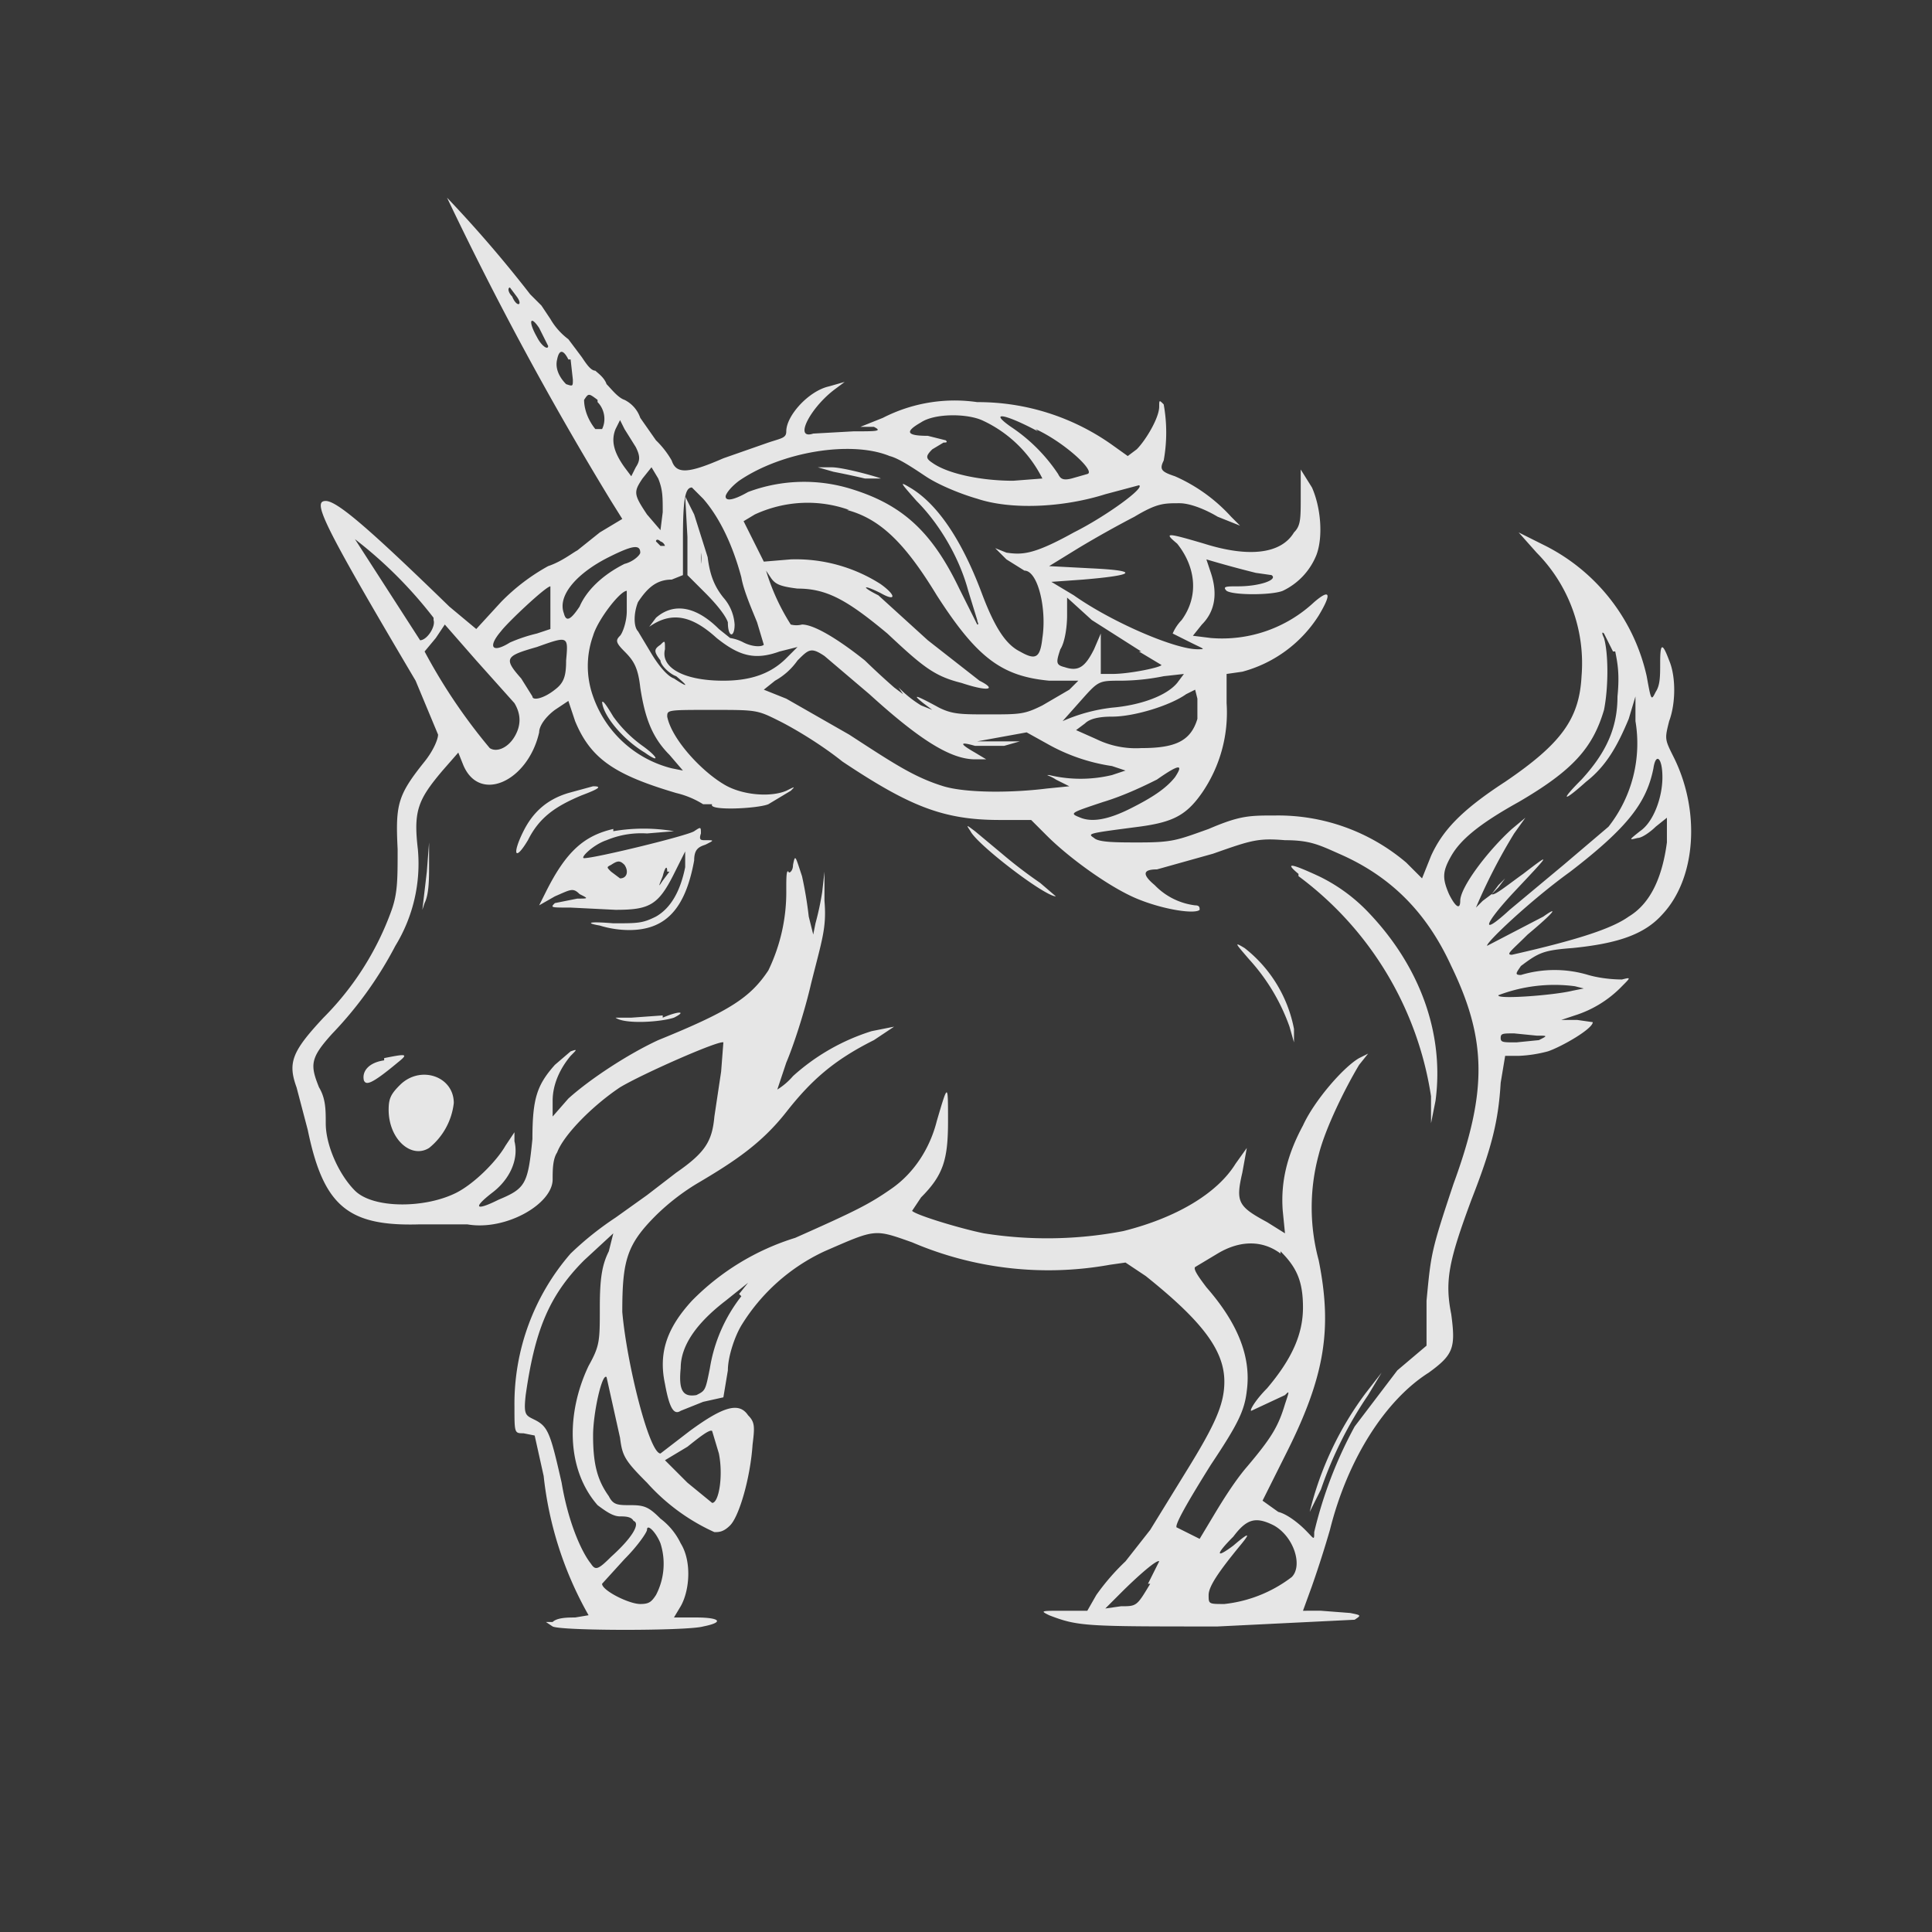 <svg xmlns="http://www.w3.org/2000/svg" xmlns:v="https://vecta.io/nano" viewBox="-3 -3 86 86"><g id="deeditor_bgCarrier" stroke-width="0">
    <rect id="dee_c_e" x="-3" y="-3" width="86" height="86" rx="0" fill="#383838" strokewidth="0"/>
  </g><path d="M16.9 5.8a148.6 148.6 0 0 0 7.3 13.5l.5.8-1 .6-1 .8c-.2.1-.7.5-1.3.7a9 9 0 0 0-2.1 1.6L18.2 25 17 24c-3.6-3.5-5-4.7-5.5-4.7-.6 0-.2.9 4 8l1 2.4c0 .2-.2.7-.6 1.2-1.2 1.5-1.3 1.9-1.2 3.9 0 1.4 0 2-.3 2.8a13 13 0 0 1-3 4.7c-1.4 1.5-1.6 2-1.2 3.1l.5 1.9c.7 3.4 1.8 4.3 5 4.2h2.1c1.7.3 3.8-.9 3.8-2 0-.4 0-.9.2-1.2.3-.8 1.6-2.1 2.8-2.9 1-.6 4.4-2.1 4.6-2l-.1 1.3-.3 2c-.1 1.1-.4 1.6-1.7 2.5l-1.3 1-1.4 1a14 14 0 0 0-2 1.6 10.2 10.2 0 0 0-2.5 6.8c0 1.2 0 1.2.4 1.2l.5.1.4 1.8a16 16 0 0 0 2 6.2l-.6.1c-.3 0-.8 0-1 .2h-.3l.3.2c.4.2 6 .2 6.7 0 1-.2.7-.4-.3-.4h-1l.3-.5c.4-.7.5-2 0-2.8a3 3 0 0 0-.9-1.1c-.5-.5-.7-.6-1.3-.6s-.8 0-1-.4c-.5-.7-.7-1.4-.7-2.7 0-1 .4-2.8.6-2.6l.6 2.7c.1.8.2 1 1.2 2a9 9 0 0 0 3 2.2c.2 0 .4 0 .7-.3.4-.4.9-2.1 1-3.6.1-.8.1-1-.2-1.3-.4-.6-1.1-.4-2.6.7l-1.3 1c-.5 0-1.5-4-1.7-6.3 0-2.3.2-3 1.5-4.3a10 10 0 0 1 1.8-1.4c1.7-1 2.9-1.8 4-3.2s2.1-2.3 3.9-3.2l.9-.6-1 .2a9.4 9.4 0 0 0-3.5 2 3 3 0 0 1-.7.6l.4-1.2c.3-.7.8-2.2 1.1-3.5.5-2 .7-2.5.6-3.7v-1.3l-.1.9a12.7 12.7 0 0 1-.3 1.4l-.1.5-.2-.8a17.3 17.3 0 0 0-.3-1.8c-.3-.9-.3-1-.4-.5 0 .3-.2.4-.2.3-.1-.1-.1.3-.1.8a8 8 0 0 1-.8 3.6c-.8 1.2-1.7 1.8-4.9 3.1-1.3.6-3 1.7-4 2.6l-.7.8V46c0-.7.3-1.4.8-2 .3-.3.3-.3 0-.2l-.7.6c-.8.9-1 1.5-1 3.3-.2 2-.3 2.2-1.5 2.7-1 .5-1.2.4-.3-.3.8-.6 1.2-1.5 1-2.3v-.4l-.4.6c-.4.7-1.4 1.7-2.2 2.1-1.4.7-3.7.7-4.5-.1-.7-.7-1.3-2-1.3-3 0-.6 0-1.1-.3-1.6-.4-1-.4-1.3.6-2.4a17 17 0 0 0 2.8-3.9 7 7 0 0 0 1-4.3c-.2-1.7 0-2.2 1.1-3.5l.7-.8.2.5c.7 1.8 2.9.8 3.4-1.4 0-.3.3-.7.7-1l.6-.4.3.9c.7 1.7 1.8 2.4 4.5 3.2a4 4 0 0 1 1.2.5h.4c-.2.3 2 .2 2.5 0l1-.6c.2-.2.2-.2-.2 0-.7.3-2 .2-2.8-.3-1-.6-2.3-2-2.5-3 0-.3 0-.3 2-.3s2 0 3 .5c.6.3 1.8 1 2.8 1.8 3 2 4.5 2.6 7 2.6h1.4l.7.7c1 1 2.8 2.3 4 2.8s2.6.7 2.8.5c0-.1 0-.2-.2-.2a3 3 0 0 1-1.8-.9c-.6-.5-.5-.7.1-.7L51 35c1.7-.6 2-.7 3.2-.6 1.1 0 1.5.2 2.4.6 2.3 1 3.9 2.6 5 5 1.6 3.3 1.6 5.6.1 9.7-1 3-1 3.1-1.2 5.2v2L59.2 58l-1.9 2.5a19 19 0 0 0-1.8 4.7c0 .4 0 .3-.4-.1-.3-.3-.8-.7-1.2-.8l-.7-.5 1.1-2.2c1.7-3.4 2-5.5 1.4-8.5a9 9 0 0 1 0-4.7c.3-1.2 1.2-3 1.8-4l.4-.5-.4.2c-.7.4-2 1.9-2.5 3-.7 1.3-1 2.5-.9 3.8l.1 1-.8-.5c-1.3-.7-1.4-.9-1.1-2.2l.2-1.1-.5.7c-.8 1.3-2.6 2.4-5 3a18 18 0 0 1-6.2.1c-1-.2-3-.8-3.2-1l.4-.6c1-1 1.2-1.7 1.2-3.4s0-1.7-.5 0c-.3 1.2-1 2.3-2 3s-1.6 1-4.3 2.2a11 11 0 0 0-4.6 2.8c-1.1 1.2-1.5 2.3-1.2 3.7.2 1.1.4 1.4.7 1.2l1-.4.9-.2.2-1.2c0-.6.3-1.5.6-2a8.6 8.6 0 0 1 3.7-3.3c2.3-1 2.2-1 3.9-.4a15.4 15.4 0 0 0 8.8 1l.7-.1.9.6c2.5 2 3.5 3.3 3.5 4.7 0 1-.4 1.9-1.7 4l-1.6 2.6-1.1 1.4a10.1 10.1 0 0 0-1.3 1.5l-.4.7h-1c-1.1 0-1.1 0-.7.2 1.3.5 1.6.5 7.5.5l6.1-.3c.3-.2.3-.2-.2-.3l-1.3-.1H55l.4-1.1a48.3 48.3 0 0 0 .8-2.5c.8-3.2 2.5-5.8 4.4-7 1.1-.8 1.2-1.1 1-2.6-.3-1.5-.1-2.4.9-5.1.9-2.3 1.2-3.5 1.3-5.2L64 44h.6a5.9 5.9 0 0 0 1.3-.2c.6-.2 2-1 2-1.3l-.7-.1h-.7l.6-.2a5 5 0 0 0 2.1-1.3c.4-.4.4-.4 0-.3-.1 0-.8 0-1.5-.2a5.2 5.2 0 0 0-3 0c-.3 0-.2-.1 0-.4.8-.6 1-.7 2.3-.8 2-.2 3.2-.6 4-1.5 1.5-1.6 1.7-4.6.5-7-.4-.8-.4-.8-.2-1.6.3-.8.3-2 0-2.7-.3-.8-.4-.8-.4.1 0 .6 0 1-.2 1.3-.2.4-.2.4-.4-.7a8.6 8.6 0 0 0-4.5-5.8l-1.2-.6.8.9a7 7 0 0 1 2 5.5c-.1 1.9-.9 3-3.4 4.7-2 1.3-2.8 2.2-3.3 3.3l-.4 1-.7-.7a8.8 8.8 0 0 0-5.8-2.1c-1.2 0-1.6 0-3 .6-1.4.5-1.6.6-3.1.6-1 0-1.8 0-2-.2-.3-.2-.3-.2 2-.5 1.5-.2 2.1-.5 2.8-1.5a6.3 6.3 0 0 0 1.1-4V27l.7-.1a5.8 5.8 0 0 0 3.4-2.5c.6-1 .5-1.2-.2-.6a6 6 0 0 1-4.6 1.6l-.8-.1.4-.5c.6-.6.7-1.4.4-2.3l-.2-.6a50 50 0 0 0 2.2.6l.7.1c.3.2-.5.5-1.5.5-.5 0-.7 0-.5.2.3.2 2 .2 2.5 0a3 3 0 0 0 1.5-1.6c.3-.8.2-2.1-.2-3l-.5-.8v1.2c0 1 0 1.3-.3 1.6-.6 1-2.1 1.1-4 .5-1.7-.5-1.8-.5-1.2 0 .8 1 1 2.3.2 3.4a2 2 0 0 0-.4.6l.8.4c.6.3.7.3.3.3-1 0-3.8-1.2-5.5-2.4l-1-.6 1.4-.1c2.4-.2 2.5-.4.4-.5l-1.9-.1 1.3-.8a47.7 47.7 0 0 1 2.5-1.4c1-.6 1.3-.6 2-.6.5 0 1.2.3 1.7.6l1 .4-.4-.4a7.4 7.4 0 0 0-2.5-1.8c-.6-.2-.7-.3-.5-.7a7 7 0 0 0 0-2.5c-.2-.2-.2-.2-.2.1 0 .5-.6 1.5-1 1.9l-.4.3-.7-.5a10.3 10.3 0 0 0-6-1.9 7 7 0 0 0-4.2.7l-1 .4h.6c.4.2.1.2-.9.2l-1.8.1c-.9.3-.1-1.2 1-2l.4-.3-.7.2c-.9.2-1.9 1.3-1.9 2 0 .3-.2.3-.8.5l-2 .7c-1.6.7-2.1.7-2.3.1a4 4 0 0 0-.7-.9l-.7-1a1.4 1.4 0 0 0-.7-.8c-.3-.1-.6-.5-.8-.7-.1-.3-.4-.5-.5-.6-.2 0-.4-.3-.6-.6l-.6-.8a3 3 0 0 1-.8-.9l-.4-.6-.5-.5a56 56 0 0 0-3.7-4.3zm3.1 4.4c.3.4 0 .5-.2 0-.2-.2-.2-.4-.1-.4l.3.4zm1.4 2.2c0 .2-.3 0-.5-.4-.4-.7-.3-1 .1-.4l.4.8zm1 .6l.1.9c0 .3 0 .3-.3.2-.3-.3-.5-.7-.4-1.1.1-.5.3-.4.5 0zm1.2 1.9c.3.3.4.8.2 1.2h-.3c-.4-.5-.5-1-.5-1.3.2-.3.2-.3.6 0zm17.1.8a5.6 5.6 0 0 1 2.7 2.6l-1.3.1c-1.4 0-2.9-.3-3.6-.8-.3-.2-.3-.3 0-.6l.5-.3c.1 0 .2 0 .1-.1l-.8-.2c-1 0-1-.2-.3-.6.6-.4 2-.4 2.7-.1zm2.4.4c1.3.6 2.7 1.9 2.3 2l-.7.2c-.4.1-.5 0-.6-.2A7.5 7.5 0 0 0 42 16c-1-.7-.3-.6 1.2.2zm-17.8.8c.2.4.2.6 0 .9l-.2.4-.3-.4c-.5-.7-.6-1.2-.4-1.7l.2-.4.2.4.5.8zm11.3.4c.4.1 1 .5 1.6.9s1.6.8 2.3 1c1.5.5 3.8.4 5.7-.2l1.5-.4c.3.1-1.5 1.4-2.9 2.1-1.8 1-2.3 1-3 .9l-.5-.2.5.5.8.5c.6 0 1 1.7.8 3-.1.9-.3 1-1 .6-.6-.3-1.1-1-1.7-2.6-.9-2.4-2-4-3.2-4.7-.5-.3-.4-.2.3.6 1 1 1.9 2.5 2.3 4l.4 1.3c0 .1.1.2 0 .2l-.8-1.6c-1.2-2.5-2.5-3.7-4.7-4.4a7.1 7.1 0 0 0-4.7.1c-.7.4-1 .4-1 .2 0-.1.2-.4.6-.7 1.9-1.3 5-1.8 6.7-1.1zm-10.1 2.5l-.1.8-.6-.7c-.6-.9-.6-1-.2-1.6l.4-.5.3.5c.2.5.2.8.2 1.5zm1.8-.6c.7.8 1.3 2 1.7 3.5.1.6.5 1.5.7 2l.3 1c-.1.1-.5.1-.9-.1a1.9 1.9 0 0 0-.6-.2L29 25c-1-1-2-1.2-2.8-.5l-.3.4c1-.7 1.9-.5 3 .5 1 .8 1.7 1 2.8.6l.8-.2-.5.5c-.7.7-1.6 1-2.8 1-1.8 0-2.8-.6-2.6-1.4 0-.4 0-.4-.2-.2-.3.2-.3.3 0 .7 0 .2.4.6.7.7.6.5.5.5-.1.1-.3-.1-.7-.6-1-1.1l-.6-1c-.2-.2-.2-.8 0-1.3.4-.6.8-1 1.5-1l.5-.2V21c0-1.8.1-2.3.4-2.3l.6.6zm6.4.5c1.5.4 2.6 1.5 4 3.8 1.8 2.8 2.9 3.6 5 3.8H45l-.4.4-1.2.7c-.8.4-1 .4-2.4.4-1.2 0-1.6 0-2.2-.3-1.1-.6-1.2-.6-.7-.2l.4.3-.5-.2a5.1 5.1 0 0 1-.9-.7l-.1-.1.2.3-.4-.3a34.5 34.5 0 0 1-1.3-1.2c-1-.8-2.2-1.6-2.8-1.6a1 1 0 0 1-.5 0 9.6 9.6 0 0 1-1.1-2.4l.2.3c.2.3.4.4 1.2.5 1.3 0 2.2.5 4 2 1.6 1.5 2.1 1.9 3.3 2.2 1.2.4 1.6.3.8-.1l-2.3-1.8-2.2-2c-.8-.4-.7-.5.1-.1.7.4.7.1 0-.4a7 7 0 0 0-4-1.1L31 22l-.4-.8-.5-1 .5-.3c1.3-.6 2.8-.7 4.2-.2zm-18.4 4.9c.1.3-.3.9-.6.9L12.8 21a19.3 19.3 0 0 1 3.5 3.5zm10.3-3.3h-.2l-.2-.2c0-.1.1-.1.2 0a.3.3 0 0 1 .2.2zm-1.1.3c0 .1-.3.4-.7.5-1 .5-1.7 1.2-2 1.9-.4.6-.6.7-.7.3-.3-.8.6-1.8 2-2.5 1-.5 1.4-.6 1.4-.2zm-4 2.4v1l-.6.2a7 7 0 0 0-1.2.4c-.8.5-1 .2-.4-.5.3-.4 2-2 2.2-2v1zm3.4.2c0 .5-.2 1-.3 1.1-.2.2-.2.3.2.7s.6.7.7 1.6c.2 1.3.5 2.2 1.3 3l.6.7-.5-.1a5 5 0 0 1-3.5-3.2 4 4 0 0 1 0-2.7c.2-.7 1.2-2 1.5-2v.9zM47.7 26l1 .6c0 .1-1.4.4-2.2.4H46v-1.8l-.3.7c-.4.8-.7 1-1.3.8-.4-.1-.4-.2-.2-.8.2-.3.3-1 .3-1.5v-.8l1.1 1 2.2 1.4zm-27.8 2.3c.3.5.3 1 0 1.5s-.8.7-1.1.5a25 25 0 0 1-2.9-4.3l.5-.6.4-.6 1.4 1.6 1.7 1.9zm49-2.3c.1.5.2 1 .1 2 0 1.4-.5 2.5-1.6 3.7-1 1-.8 1 .2.1.9-.7 1.4-1.6 1.9-2.8l.3-1v1.1a6 6 0 0 1-1.2 4.7l-2 1.7-2.4 2c-1.3 1.2-1.2.7.2-.8 1.6-1.7 1.7-1.8.4-.8-.7.5-1.3 1-1.4.9l-.4.3-.3.3a25 25 0 0 1 1.7-3.3l.5-.7-.6.5c-1.1 1-2.3 2.6-2.3 3.2 0 .4-.2.3-.5-.3-.3-.7-.3-1 .1-1.7s1.2-1.4 3-2.4c2.4-1.4 3.3-2.4 3.8-4.1.2-1 .2-2.5 0-3.2-.1-.2-.1-.3 0-.2l.4.8zm-46.7.4c0 .7-.1 1-.5 1.3-.5.4-1 .5-1 .3l-.5-.8c-.8-.9-.7-1 .7-1.4 1.4-.5 1.4-.5 1.3.6zm11.5-.2l2 1.7c2.2 2 3.6 2.9 4.7 2.9h.5l-.5-.3c-.7-.4-.7-.5 0-.3h1.3l.7-.2h-1.9l1.1-.2 1.1-.2.9.5a8.3 8.3 0 0 0 2.9 1l.6.2-.6.2a6 6 0 0 1-2.8 0c-.2 0 0 0 .3.2l.6.3-1 .1c-1.6.2-3.6.2-4.6-.1-1.3-.4-2.2-1-4.2-2.3L32 28.1l-1-.4.5-.4a3 3 0 0 0 1-.9c.5-.5.6-.6 1.2-.2zm15.7 1.2c-.5.6-1.7 1-2.9 1.1a7.6 7.6 0 0 0-2.2.6l.8-.9c.8-.9.8-.9 1.8-.9a9.8 9.8 0 0 0 1.9-.2l.9-.1-.3.4zm.9 1.6c-.3 1-1 1.3-2.5 1.3a4 4 0 0 1-2-.4l-.9-.4.4-.3c.2-.2.6-.3 1.2-.3 1 0 2.6-.5 3.3-1l.4-.2.1.4v1zM71 31.6c0 .9-.4 2-1 2.4-.5.4-.5.4-.1.3.2 0 .6-.3.8-.5l.5-.4v1.1c-.2 1.5-.7 2.7-1.7 3.3-.7.5-2.1 1-5.2 1.7-.3 0 0-.2.7-.9 1.2-1 1.4-1.3.7-.8l-2.5 1.3c-.1-.1 1.9-2 3.7-3.3 2.6-2 3.4-3.1 3.7-4.6.1-.7.4-.5.4.4zm-21.7 0c-.4.5-1 .9-2 1.4s-1.7.6-2.2.4-.5-.2 1-.7c1-.3 2-.8 2.4-1 1-.7 1.2-.7.8-.1zm17.8 9.3l.4.1-.5.1c-.8.2-3.4.4-3.3.2a7 7 0 0 1 3.4-.4zm-1.7 2.2c.5 0 .5 0 .1.2l-1 .1c-.6 0-.7 0-.7-.2s.1-.2.6-.2l1 .1zm-41.3 9.6c-.3.6-.4 1.2-.4 2.5 0 1.5 0 1.7-.5 2.6-1 2.1-1 4.6.4 6.2.4.3.7.5 1 .5.2 0 .5 0 .6.2.3.1 0 .7-1 1.6-.6.6-.7.6-.9.3-.4-.5-1-1.8-1.3-3.6-.5-2.2-.6-2.5-1.2-2.8-.4-.2-.5-.2-.4-1.1.4-2.8 1-4.4 2.6-6l1.3-1.2-.2.8zm29.9 0c.7.7 1 1.3 1 2.5s-.5 2.3-1.6 3.6c-.5.5-.8 1-.7 1l1.5-.7c.2-.2.2-.2 0 .4-.3 1-.6 1.5-1.7 2.8-.6.7-1.2 1.7-1.5 2.2l-.6 1-1-.5c-.2 0 .5-1.2 1.5-2.8 1.2-1.8 1.5-2.4 1.6-3.3.2-1.5-.4-3-1.8-4.6-.3-.4-.6-.8-.5-.9l1-.6c1-.6 2-.6 2.8 0zm-24 2a7 7 0 0 0-1.4 3.2c-.2 1-.2 1-.6 1.2-.6.1-.8-.2-.7-1.2 0-1 .7-2 2-3l1-.8-.4.5zm-1 7c.2 1 0 2.2-.3 2.2l-1.1-.9-1-1 1-.6c.5-.4 1-.8 1.1-.7l.3 1zm24.7 3.2c.9.5 1.3 1.8.8 2.3a6 6 0 0 1-3 1.2c-.7 0-.7 0-.7-.4s.5-1.1 1.4-2.2c.5-.6.4-.6-.3 0-.8.6-.8.4 0-.4.6-.8 1-.9 1.8-.5zm-27.3.8a3 3 0 0 1-.2 2.3c-.2.3-.3.4-.7.4-.5 0-1.7-.6-1.7-.9l1-1.1c.6-.6 1-1.2 1-1.3 0-.3.4.1.6.6zm21.8 1.8c-.6 1-.6 1-1.3 1l-.7.1.7-.7c.7-.7 1.6-1.5 1.7-1.4l-.5 1zm0 0" fill="#e6e6e6"/><path d="M34.1 18a37.2 37.2 0 0 1 1.4.3h.7c.1 0-1.6-.5-2.2-.5h-.6Zm-6.5 2.9v1.7l.8.8c.5.5.9 1 1 1.3 0 .7.3.7.3.1a2 2 0 0 0-.5-1.2c-.4-.5-.6-1-.7-1.8l-.6-1.9-.4-.8Zm.6 1.2v-.5a1.6 1.6 0 0 1 0 .5Zm-4.4 6.1c0 .6.9 1.7 1.9 2.3.7.5.6.2-.1-.3a5.7 5.7 0 0 1-1.3-1.3c-.3-.5-.5-.8-.5-.6Zm39.9 8.2-.3.4.3-.3.3-.4-.3.3Zm-41.4-4.1c-1 .3-1.6.9-2 1.7-.5 1-.4 1.4.2.4.5-1 1.2-1.5 2.4-2 .8-.3.9-.4.5-.4l-1.1.3Zm2 1.6c-1.3.3-2.1 1-3 2.8l-.3.6.7-.4c.7-.3.8-.4 1.1-.1.4.2.4.2-.1.2l-1 .2c-.2.2-.2.2.7.2l2 .1c1.5 0 1.9-.2 2.6-1.6l.5-1v.7c-.2 1-.6 1.8-1.3 2.2-.6.3-.8.3-1.9.3-1.2-.1-1.2 0-.6.1a4.5 4.5 0 0 0 1.3.2c1.6 0 2.5-.9 2.9-3.1 0-.5.2-.6.5-.7.4-.2.4-.2 0-.2-.2 0-.3 0-.2-.3 0-.3 0-.3-.3-.1-.3.2-4.4 1.2-4.9 1.2-.2 0 .4-.6 1-.8a4 4 0 0 1 1.8-.3L27 34a8 8 0 0 0-2.7 0Zm.5 1.6c.2.3.1.6-.2.6l-.4-.3c-.2-.2-.2-.2 0-.3.3-.2.4-.2.6 0Zm2 .3-.3.4c-.2.3-.2.3 0-.2.1-.4.2-.5.2-.2ZM40.2 34c.3.6 3.3 2.9 3.8 2.9l-.7-.6a20.5 20.5 0 0 1-1.7-1.3l-1.2-1c-.4-.3-.4-.3-.2 0ZM16 35.8l-.2 1.7.1-.3c.2-.4.2-1.1.2-1.7v-1Zm38.8.2a15 15 0 0 1 5.9 9.8V47l.2-1c.4-3-.7-6-3-8.4a7.6 7.6 0 0 0-2.2-1.6c-1.3-.6-1.5-.6-.9-.1Zm-2.2 3.7a8.8 8.8 0 0 1 1.8 3l.2.7v-.6a6 6 0 0 0-2.2-3.6c-.5-.3-.4-.2.2.5Zm-26.1 2.5-1.4.1h-.7c.4.3 2 .2 2.6 0 .6-.3.2-.3-.5 0Zm-12.4 2c-.7.1-1 .5-.9.9.1.2.3.2 1.5-.8.5-.4.4-.4-.6-.2Zm.7 1.1c-.4.4-.5.6-.5 1.1 0 1.3 1 2.2 1.8 1.7a3 3 0 0 0 1.1-2c0-1.2-1.5-1.7-2.4-.8Zm43 13.7a14.6 14.6 0 0 0-2.5 5.3l.5-1a17.6 17.6 0 0 1 2.1-4.2l.6-1-.7.9Zm0 0" fill="#e6e6e6"/></svg>